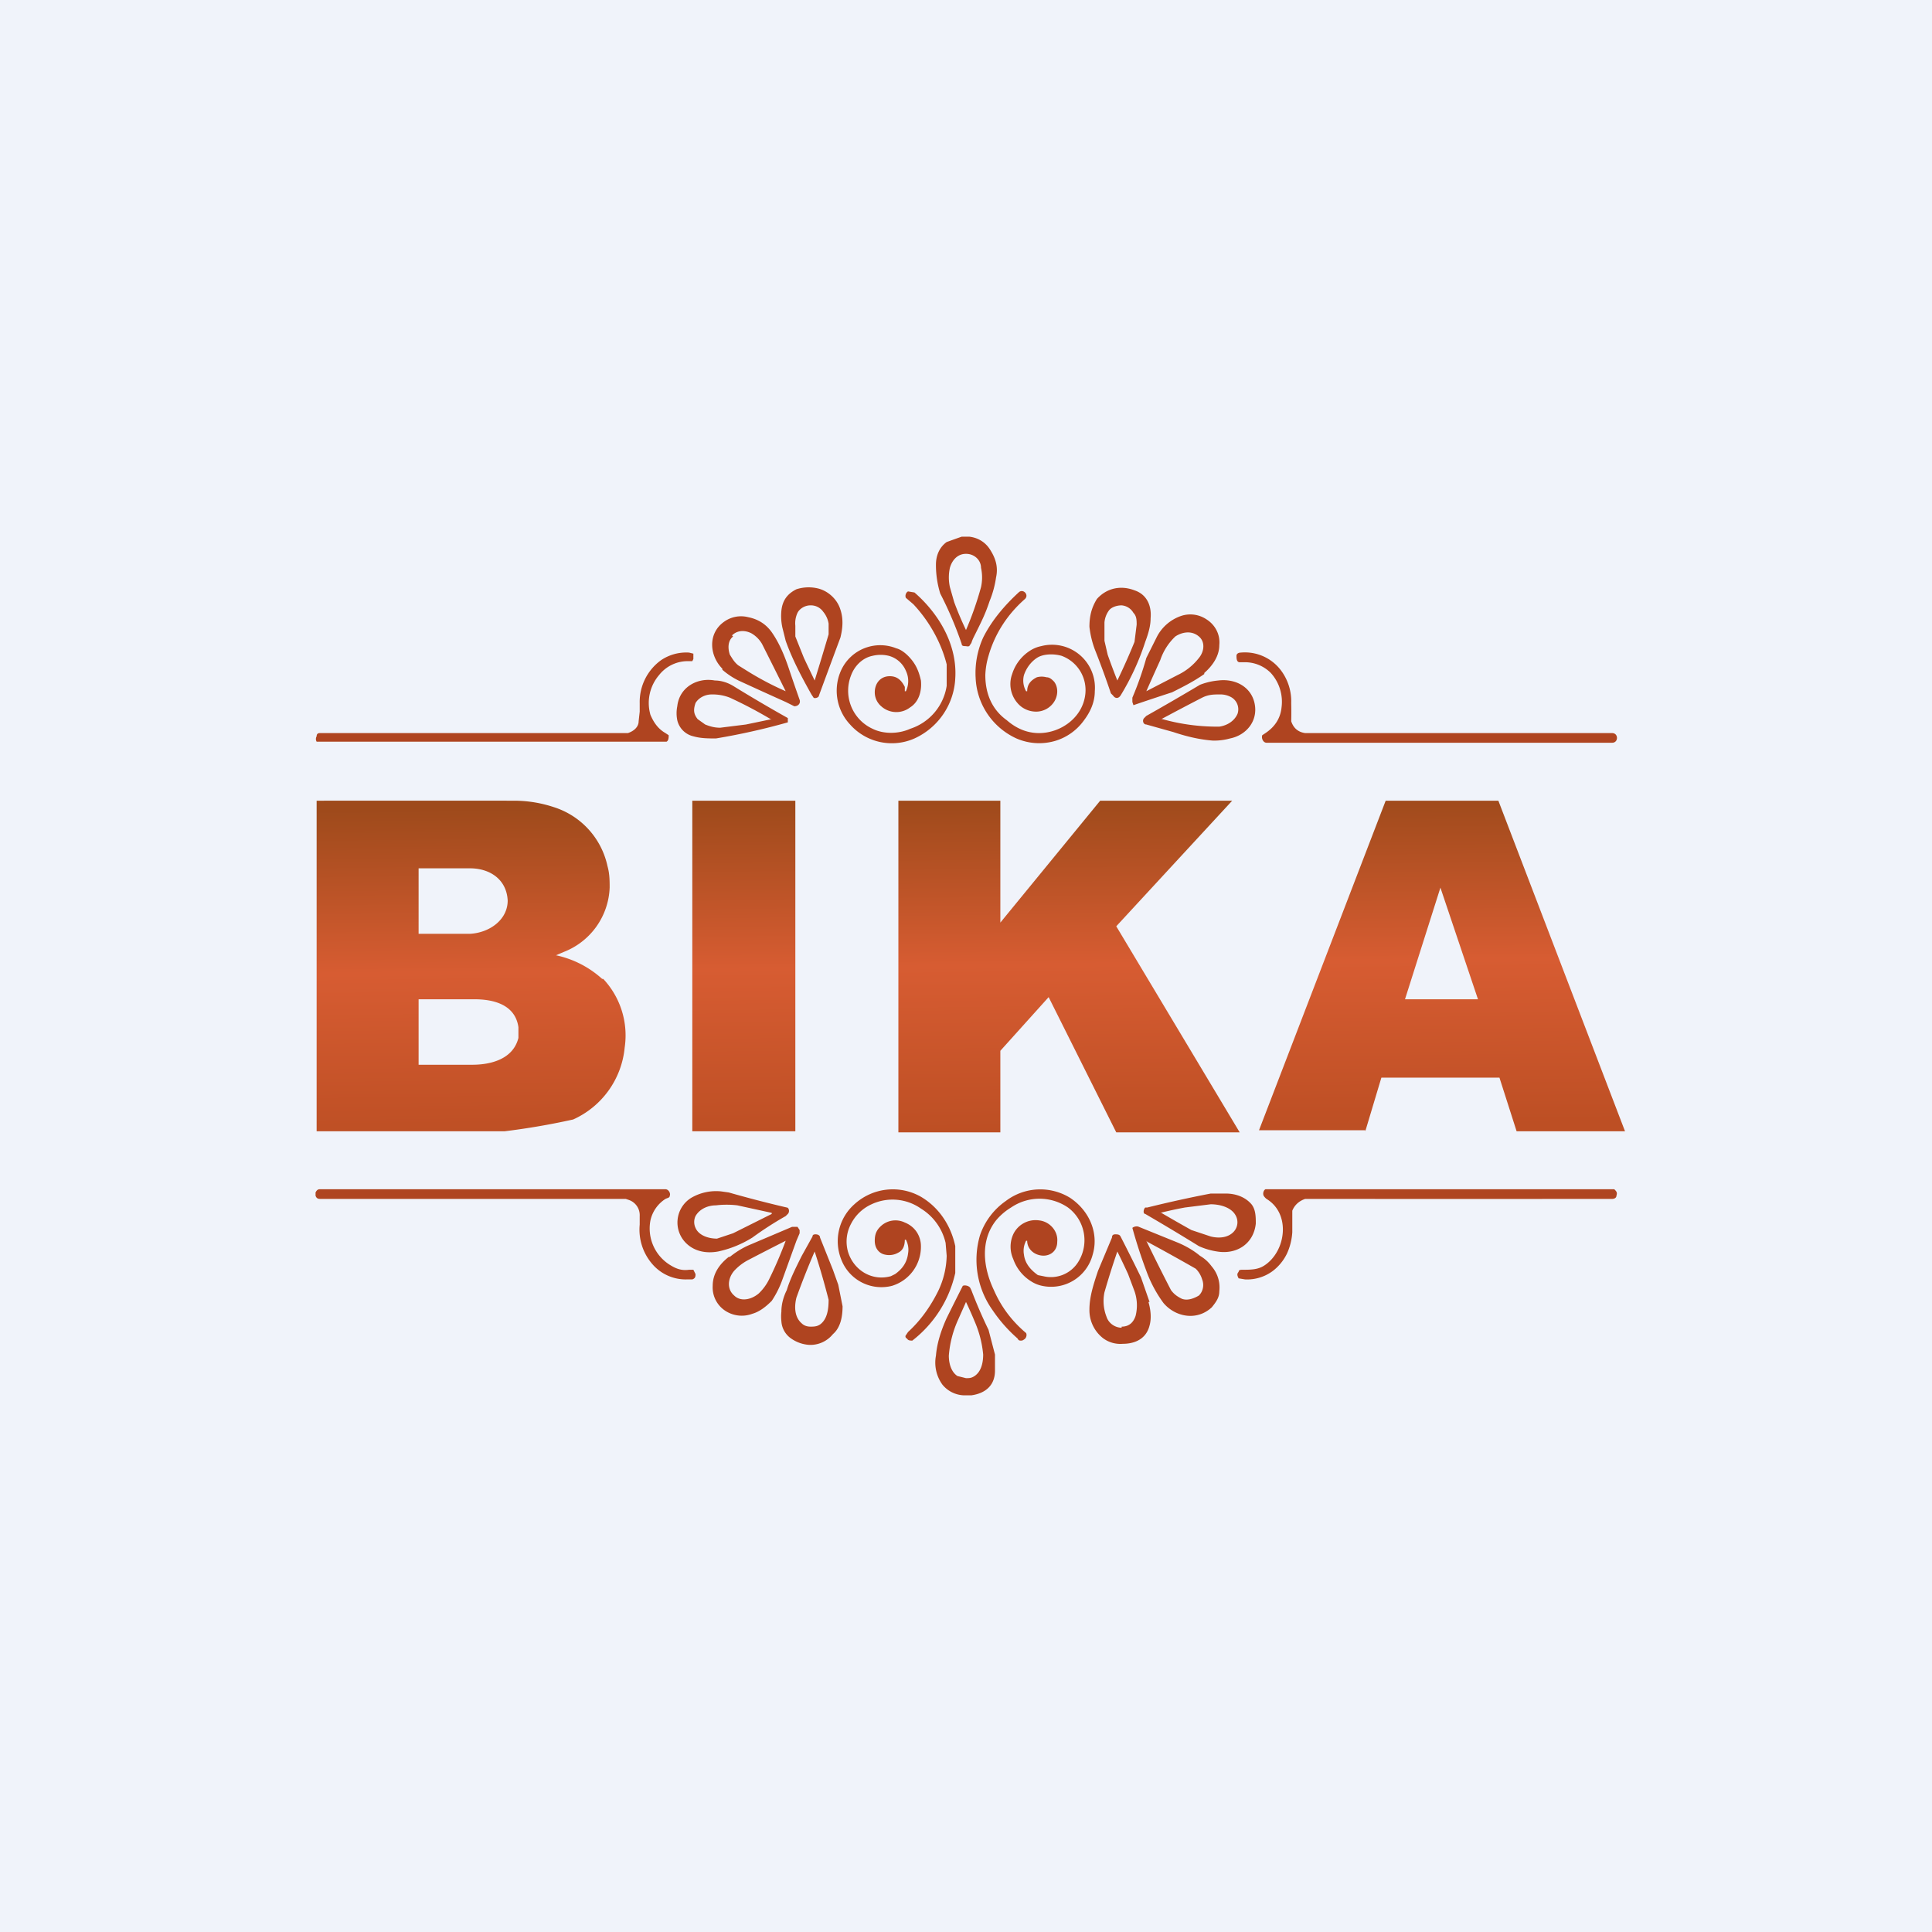 <!-- by TradingView --><svg width="18" height="18" viewBox="0 0 18 18" xmlns="http://www.w3.org/2000/svg"><path fill="#F0F3FA" d="M0 0h18v18H0z"/><path d="M9.03 5c.09.01.16.06.2.13.05.08.07.16.05.25a.93.93 0 0 1-.06.22c-.04.12-.07.18-.15.34a.38.38 0 0 0-.02.05l-.02.03a.05.05 0 0 1-.03 0c-.02 0-.04 0-.04-.02a3.45 3.45 0 0 0-.2-.47.9.9 0 0 1-.04-.27c0-.08.03-.16.1-.21A11.95 11.95 0 0 1 8.96 5h.06ZM9 5.87a3.05 3.05 0 0 0 .14-.4.42.42 0 0 0 0-.18c0-.07-.06-.13-.14-.13-.08 0-.13.06-.15.13a.42.42 0 0 0 0 .18l.04.14a3.03 3.03 0 0 0 .11.26ZM7.28 5.69c.01-.1.06-.16.14-.2a.37.37 0 0 1 .19-.01c.1.02.19.1.22.2.03.09.02.18 0 .26a136.08 136.08 0 0 0-.2.54c0 .02-.04.03-.05.02l-.02-.03c-.09-.16-.18-.33-.24-.5l-.03-.12a.5.5 0 0 1-.01-.16Zm.31.65a31.71 31.71 0 0 0 .13-.43v-.1a.23.23 0 0 0-.05-.11.14.14 0 0 0-.12-.06c-.05 0-.1.03-.12.07a.23.23 0 0 0-.02.12v.1l.08.2a33.39 33.39 0 0 0 .1.21ZM10.72 5.76c0 .07-.02.14-.05.22a2.33 2.33 0 0 1-.23.5c-.02.03-.05.03-.07 0l-.02-.02a8.17 8.17 0 0 0-.15-.41.88.88 0 0 1-.05-.21c0-.1.02-.18.07-.26.09-.1.22-.13.35-.08.12.04.16.15.15.26Zm-.31.58a6.11 6.11 0 0 0 .16-.36l.02-.16c0-.04 0-.08-.03-.11a.14.14 0 0 0-.11-.07c-.05 0-.1.02-.12.05a.22.22 0 0 0-.04.11v.17l.03.13a6.35 6.35 0 0 0 .09.24ZM8.44 6.44a.22.22 0 0 0 0-.19.24.24 0 0 0-.16-.14.32.32 0 0 0-.15 0c-.1.02-.17.1-.2.18a.39.39 0 0 0 .2.5c.1.05.24.05.35 0a.5.5 0 0 0 .34-.4v-.2c-.05-.2-.16-.4-.31-.56l-.07-.06c-.01-.02 0-.05.02-.06l.06.01c.23.2.4.49.38.8a.65.65 0 0 1-.38.56.52.52 0 0 1-.6-.13.46.46 0 0 1-.09-.49.4.4 0 0 1 .25-.23.4.4 0 0 1 .27.01c.04.01.08.04.11.07.07.07.1.14.12.23.01.1-.02.2-.1.25a.21.21 0 0 1-.27-.01.17.17 0 0 1-.06-.13c0-.08.05-.15.14-.15.07 0 .11.04.14.1v.04ZM9.57 6.44c0-.06.03-.1.09-.13a.17.17 0 0 1 .09 0c.03 0 .05.02.07.04.04.05.04.13 0 .19a.2.2 0 0 1-.16.09.23.23 0 0 1-.15-.05.27.27 0 0 1-.08-.3.4.4 0 0 1 .17-.22.3.3 0 0 1 .1-.04.4.4 0 0 1 .5.42c0 .1-.04.19-.1.27a.51.51 0 0 1-.26.19.53.53 0 0 1-.37-.02.65.65 0 0 1-.38-.56.8.8 0 0 1 .07-.38c.08-.16.2-.3.33-.42.04-.04.1.02.06.06-.16.14-.28.32-.34.53a.71.71 0 0 0-.03.18c0 .17.06.32.2.42.08.07.18.12.3.12.2 0 .4-.14.43-.35a.34.34 0 0 0-.22-.37c-.07-.02-.17-.02-.23.02s-.1.1-.12.16a.2.2 0 0 0 .02.15ZM6.73 6.23c-.12-.12-.14-.33.02-.44a.27.27 0 0 1 .22-.04c.1.02.17.07.22.14.07.1.12.22.16.34a19.25 19.25 0 0 0 .1.29c.01.03-.01.06-.05.06l-.02-.01-.06-.03a46.72 46.72 0 0 1-.44-.2.7.7 0 0 1-.15-.1Zm.1-.3c-.05.04-.05.11-.03.17.02.03.04.07.08.1l.08.05a2.79 2.79 0 0 0 .36.19A78.8 78.8 0 0 0 7.1 6 .27.27 0 0 0 7 5.9c-.06-.03-.13-.03-.18.02ZM11.22 6.28c-.1.07-.2.12-.3.17a24.62 24.62 0 0 0-.36.12l-.01-.03V6.5a3.02 3.02 0 0 0 .13-.37l.1-.2a.4.4 0 0 1 .22-.19.27.27 0 0 1 .24.03c.08.05.13.14.12.24 0 .1-.06.19-.14.26Zm-.54.16.29-.15a.55.55 0 0 0 .2-.16c.05-.06.06-.15 0-.2-.07-.06-.16-.04-.22 0a.54.54 0 0 0-.14.22 26.86 26.86 0 0 0-.13.29ZM4.1 6.83a2764.16 2764.16 0 0 1 1.75 0c.06-.02.1-.06.1-.11l.01-.09v-.08a.48.48 0 0 1 .2-.4.42.42 0 0 1 .26-.07l.04.01v.05l-.01.02h-.03a.34.34 0 0 0-.28.13.4.4 0 0 0-.08.37c.03.07.07.13.14.17l.03.02c0 .02 0 .05-.02.06h-.03a17169.69 17169.69 0 0 0-3.23 0 .05.05 0 0 1 0-.05c0-.02.01-.03.03-.03H4.1ZM12.17 6.83h2.85c.06 0 .06.09 0 .09H11.8c-.03 0-.05-.04-.04-.07l.03-.02c.09-.06.14-.14.15-.24a.4.4 0 0 0-.1-.32.34.34 0 0 0-.23-.1h-.06c-.03 0-.03-.04-.03-.06 0-.02.02-.03.04-.03a.42.42 0 0 1 .37.16.48.48 0 0 1 .1.31 3.69 3.69 0 0 1 0 .17c.02.06.06.1.13.11Z" fill="#AF4420"/><path d="M6.68 6.88c-.08 0-.15 0-.22-.02a.2.2 0 0 1-.15-.15.33.33 0 0 1 0-.13c.02-.18.19-.27.35-.24.06 0 .12.02.17.05a14.2 14.2 0 0 0 .51.3v.04a6.17 6.17 0 0 1-.67.15Zm.5-.18a4.15 4.15 0 0 0-.38-.2.44.44 0 0 0-.17-.03c-.06 0-.12.03-.15.08-.02.06-.02.1.02.15l.07.05c.05.02.09.03.14.03l.24-.03.24-.05ZM11.3 6.9c-.13-.01-.25-.04-.37-.08l-.25-.07c-.03 0-.04-.04-.02-.06l.02-.02a24.4 24.4 0 0 0 .5-.29.62.62 0 0 1 .17-.04c.16-.02.31.06.34.22.03.16-.08.29-.23.32a.55.55 0 0 1-.16.02Zm-.49-.2h.02a1.9 1.9 0 0 0 .53.07c.07-.01.14-.05.17-.12a.13.13 0 0 0-.07-.16.21.21 0 0 0-.1-.02c-.05 0-.1 0-.16.03a24.73 24.73 0 0 0-.38.2Z" fill="#AF4420"/><path d="M6.45 7.46v3.08h.96V7.46h-.95Zm-.84 1.66a.93.93 0 0 0-.43-.22l.07-.03a.67.67 0 0 0 .43-.6c0-.06 0-.13-.02-.2a.74.74 0 0 0-.5-.55 1.17 1.17 0 0 0-.37-.06 953.39 953.39 0 0 0-1.84 0v3.08H4.7a6.73 6.73 0 0 0 .64-.11.82.82 0 0 0 .48-.67.77.77 0 0 0-.2-.64ZM4.4 8.7H3.9v-.61h.48c.18 0 .34.1.35.3 0 .18-.17.3-.35.31ZM3.9 9.92v-.61h.52c.18 0 .38.05.41.26v.1c-.05.2-.26.25-.43.25h-.5Zm5.4-1.3.95-1.16h1.23L10.4 8.63l1.15 1.92H10.4l-.63-1.26-.45.5v.76h-.95V7.46H9.32v1.16Zm3.42 1.92.15-.5h1.1l.16.5h1.01l-1.18-3.08h-1.05l-1.18 3.07h.99Zm.37-1.23.33-1.04.35 1.04h-.68Z" fill="url(#a)"/><path d="M4.84 11.08H6.2c.03 0 .05.04.04.06 0 .02-.02.02-.04.03a.32.32 0 0 0-.14.2.4.4 0 0 0 .19.42c.05.03.1.05.17.04h.04l.02.04c0 .02 0 .04-.03.05H6.4a.41.41 0 0 1-.32-.14.49.49 0 0 1-.12-.37v-.08a.15.15 0 0 0-.1-.15l-.03-.01H2.99c-.02 0-.04 0-.05-.03v-.03c.01-.02.02-.03.04-.03h1.86ZM8.43 11.55c0 .06-.02.1-.06.12a.17.17 0 0 1-.12.02c-.06-.01-.1-.06-.1-.13 0-.05.01-.09.05-.13a.2.2 0 0 1 .23-.04c.1.04.15.13.15.22a.38.38 0 0 1-.27.37.4.4 0 0 1-.47-.24.46.46 0 0 1 .12-.52.53.53 0 0 1 .62-.07c.17.1.28.27.32.46v.25a1.1 1.1 0 0 1-.4.63c-.02 0-.04 0-.05-.02-.01 0-.02-.02-.01-.03l.02-.03c.12-.11.21-.24.28-.38a.8.8 0 0 0 .08-.33l-.01-.12a.51.51 0 0 0-.23-.32.46.46 0 0 0-.46-.04.4.4 0 0 0-.19.18.35.35 0 0 0-.03.26c.05.17.22.28.4.23l.04-.02c.07-.05.11-.11.12-.19a.2.2 0 0 0-.02-.13ZM9.56 11.56c0-.01 0-.01 0 0a.2.2 0 0 0-.02.13c.01.08.06.14.13.19l.05.01a.3.3 0 0 0 .33-.14.38.38 0 0 0-.1-.5.47.47 0 0 0-.53 0 .56.56 0 0 0-.14.12c-.15.19-.12.44-.02.65.07.16.17.29.3.4.01.02 0 .05-.02.06a.04.04 0 0 1-.03.01c-.01 0-.02 0-.03-.02a1.36 1.36 0 0 1-.23-.26.81.81 0 0 1-.12-.7.64.64 0 0 1 .24-.32.53.53 0 0 1 .6-.03c.18.12.27.33.21.53a.4.4 0 0 1-.47.29.3.3 0 0 1-.1-.04.4.4 0 0 1-.17-.21.28.28 0 0 1 0-.23.23.23 0 0 1 .24-.13c.1.01.18.1.17.2 0 .1-.09.15-.18.12-.06-.02-.1-.07-.1-.13ZM12.16 11.17c-.06.02-.1.06-.12.11v.2a.56.56 0 0 1-.05.2.45.45 0 0 1-.13.16.4.4 0 0 1-.26.08l-.06-.01c-.01-.02-.02-.04 0-.06 0-.02.02-.02.04-.02.07 0 .14 0 .2-.04.2-.13.25-.48.02-.62a.1.1 0 0 1-.02-.02c-.02-.02-.01-.06.01-.07h3.25c.02.02.03.03.02.06 0 .02-.02.03-.04.03a2056.12 2056.12 0 0 1-2.86 0Z" fill="#AF4420"/><path d="m6.72 11.1.07.01a11.33 11.33 0 0 0 .54.14c.02 0 .03.04.01.06l-.02.02a3.19 3.19 0 0 0-.31.2 1 1 0 0 1-.32.13c-.11.02-.22 0-.3-.08a.27.27 0 0 1 .05-.42.46.46 0 0 1 .28-.06Zm.47.2-.32-.07a.84.84 0 0 0-.2 0c-.07 0-.15.03-.19.1a.13.13 0 0 0 0 .11c.03.07.12.1.2.1l.15-.05.36-.18ZM11.42 11.12c.09 0 .18.03.24.1.04.05.04.12.04.18-.02.19-.18.29-.36.26a.64.64 0 0 1-.17-.05 21.63 21.63 0 0 0-.5-.3c-.02 0-.02-.04 0-.06h.02a11.34 11.34 0 0 1 .59-.13h.14Zm-.6.18a14.8 14.8 0 0 0 .28.16l.18.06c.08.02.16.01.21-.04a.13.13 0 0 0 .02-.16c-.04-.07-.14-.1-.23-.1l-.24.03a3.7 3.7 0 0 0-.23.05ZM6.8 11.71c.05-.04.11-.08.18-.11l.4-.17h.05l.02.03v.03l-.03.07-.13.36a.9.9 0 0 1-.1.2c-.05.05-.11.1-.18.12a.28.28 0 0 1-.24-.02.26.26 0 0 1-.13-.24c0-.11.06-.2.15-.27Zm.04.36c.06.06.16.04.23-.02a.47.47 0 0 0 .1-.14 3.75 3.75 0 0 0 .15-.35 34.75 34.75 0 0 0-.35.18.48.48 0 0 0-.13.1c-.06.07-.07.17 0 .23ZM10.84 12.14a1.19 1.19 0 0 1-.16-.3 4.7 4.7 0 0 1-.13-.4c.01-.01.04-.02.06-.01l.37.15c.07.03.14.07.2.12.05.03.08.06.11.1a.3.3 0 0 1 .07.23c0 .06-.03.1-.07.15-.14.13-.34.09-.45-.04Zm-.16-.58a18.91 18.91 0 0 0 .23.46c.03.04.06.06.1.08.05.02.11 0 .16-.03.04-.04.05-.1.03-.15a.23.23 0 0 0-.06-.1 21.1 21.1 0 0 0-.45-.25ZM7.28 12.31a.4.4 0 0 1 0-.09c0-.07.02-.14.05-.2.03-.1.08-.2.14-.32l.1-.18c0-.02.02-.02.03-.02.02 0 .04.01.04.03l.12.3.05.14.04.2c0 .1-.02.2-.09.26a.27.27 0 0 1-.22.1.33.33 0 0 1-.17-.06.21.21 0 0 1-.09-.16Zm.27.05c.03 0 .06 0 .09-.02.07-.05.08-.15.08-.23a7.14 7.14 0 0 0-.13-.45 7.23 7.23 0 0 0-.17.43c-.02.08-.02.18.05.24.02.02.05.03.08.03ZM10.7 12.13c.02.07.03.15.01.22-.03.12-.13.17-.25.17a.27.27 0 0 1-.18-.05.33.33 0 0 1-.13-.27c0-.12.04-.24.08-.36l.13-.31c0-.02.01-.03.03-.03.02 0 .04 0 .05.02a20.96 20.96 0 0 1 .19.38l.08.23Zm-.25.23c.07 0 .11-.04.13-.1a.4.4 0 0 0-.01-.23l-.06-.16a8 8 0 0 0-.1-.21 7.6 7.6 0 0 0-.12.38.4.4 0 0 0 .02.23c.02.06.08.1.14.1ZM9.03 13h-.05a.27.27 0 0 1-.2-.1.35.35 0 0 1-.06-.27c.01-.12.05-.24.1-.35a36.74 36.74 0 0 1 .15-.3c.02-.01.06 0 .07.02l.01.02a4.57 4.57 0 0 0 .16.37l.06.23v.15c0 .13-.08.21-.22.23h-.02ZM9 12.84c.03 0 .05 0 .08-.02.06-.04.08-.12.08-.2a1 1 0 0 0-.08-.31 3.93 3.93 0 0 0-.08-.18l-.08.18a1 1 0 0 0-.08.32c0 .07.02.15.08.19l.08.02Z" fill="#AF4420"/><defs><linearGradient id="a" x1="8.73" y1="7.46" x2="8.77" y2="10.54" gradientUnits="userSpaceOnUse"><stop stop-color="#9E4A1B"/><stop offset=".5" stop-color="#D75C32"/><stop offset="1" stop-color="#BD4F24"/></linearGradient></defs></svg>